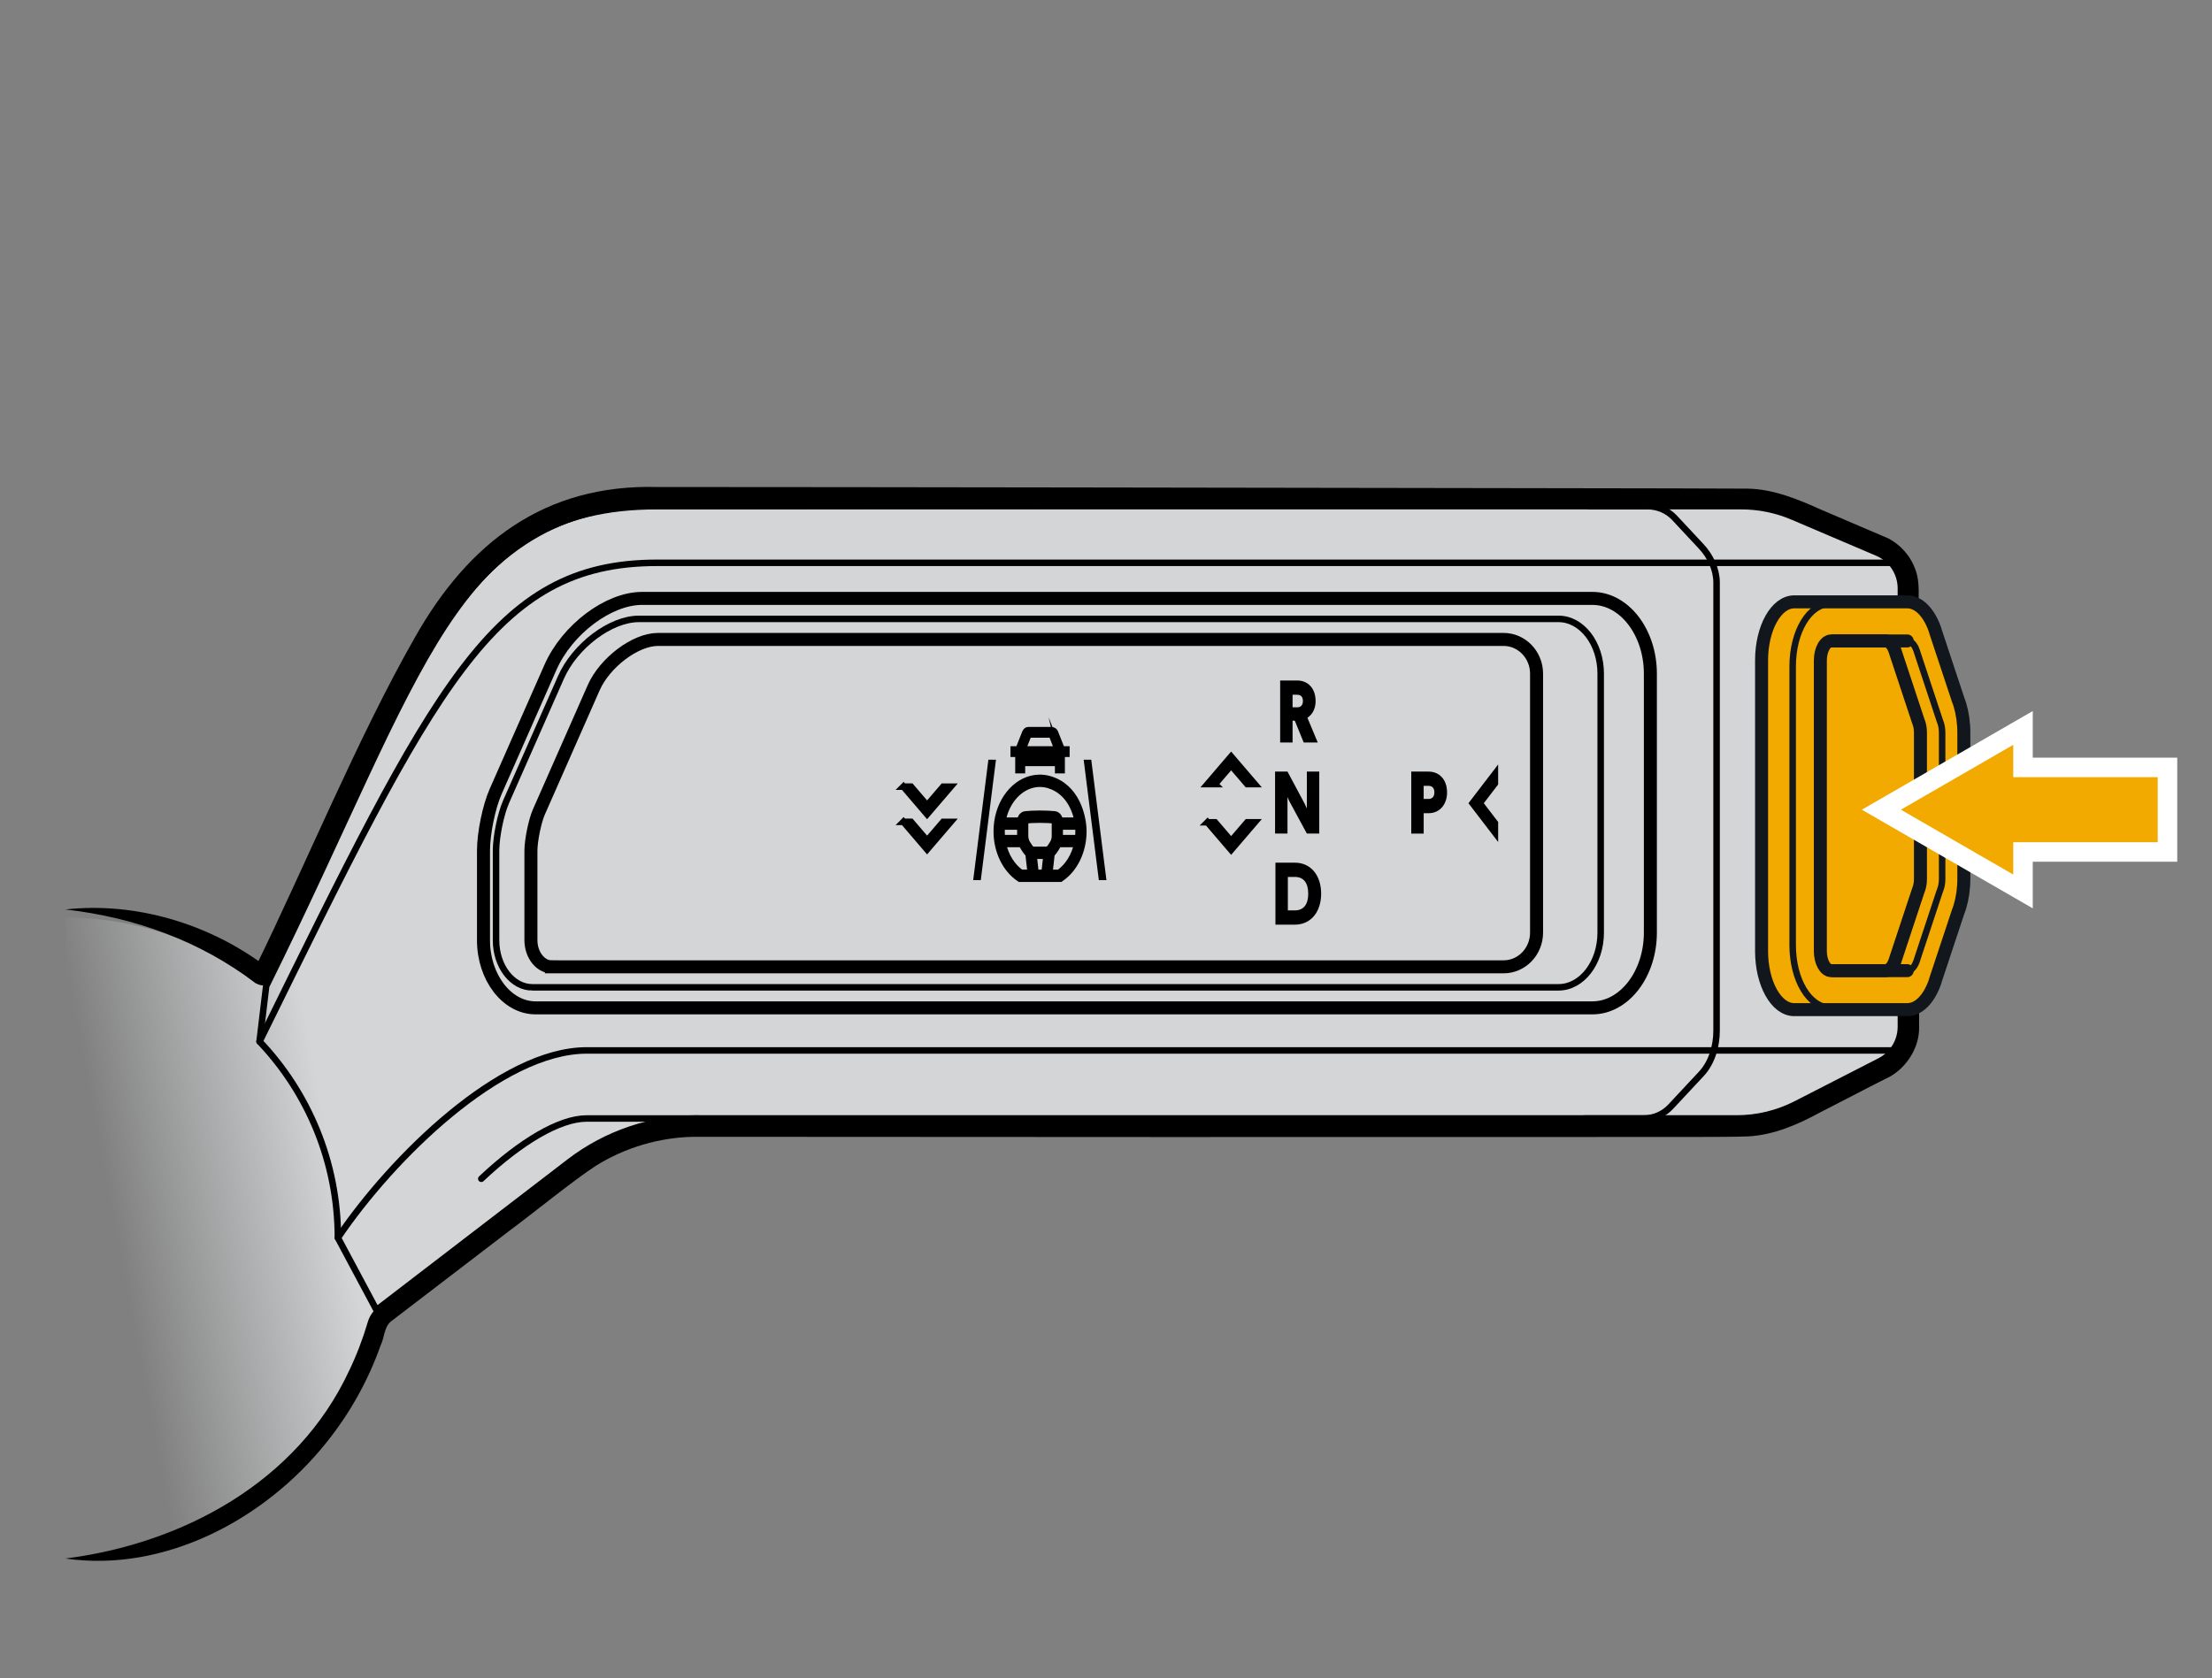 <?xml version="1.0" encoding="UTF-8"?><svg xmlns="http://www.w3.org/2000/svg" width="170" height="129" xmlns:xlink="http://www.w3.org/1999/xlink" viewBox="0 0 170 129"><rect x="0" y="0" width="170" height="129" fill="#808080" stroke="none"/><defs><linearGradient id="uuid-f23215f0-6ec4-45b5-bdac-013c84be57c1" x1="6.649" y1="83.017" x2="23.849" y2="79.78" gradientUnits="userSpaceOnUse"><stop offset="0" stop-color="#d3d5d6" stop-opacity="0"/><stop offset="1" stop-color="#d3d5d6"/></linearGradient></defs><g id="uuid-c79a8f97-c4d4-4282-8039-05037acbaad3"><path d="m5.023,70.54c5.514,0,10.6,1.835,14.679,4.927.348.264.851.145,1.044-.247,11.88-24.123,14.137-36.308,29.749-36.308h83.339c1.354,0,2.693.274,3.938.805l6.508,2.775c1.099.469,1.813,1.549,1.813,2.744v33.692c0,1.119-.626,2.144-1.622,2.654l-6.429,3.296c-1.417.727-2.987,1.106-4.58,1.106H53.613c-3.559,0-7.018,1.174-9.842,3.341l-14.597,11.199c-.384.295-.662.701-.797,1.166-2.95,10.111-12.289,17.499-23.353,17.499" style="fill:url(#uuid-f23215f0-6ec4-45b5-bdac-013c84be57c1); stroke-width:0px;"/><path d="m5.024,69.915c5.388-.602,11.064,1.1,15.42,4.388.355.228-.295-.225-.512-.047-.276.035-.501.484-.409.328l.037-.079c3.891-7.924,7.954-17.848,12.328-25.504,4.114-7.292,9.982-11.801,18.651-11.562,14.167,0,52.353.065,67.006.088l11.168.018,5.615.02c1.948.031,3.877.824,5.582,1.595,0,0,5.182,2.215,5.182,2.215,1,.507,1.784,1.419,2.137,2.483.337.896.199,2.096.228,3.005-.025,5.574.04,16.764.024,22.335.004,2.587.007,7.239.01,9.781.027,1.673-1.126,3.333-2.622,3.974-1.266.632-3.709,1.92-4.966,2.552-1.719.939-3.568,1.744-5.543,1.854-1.85.071-6.514.032-8.437.045-17.945.012-55.027.008-72.576-.013-2.653.04-5.289.816-7.541,2.221-1.646,1.054-5.03,3.809-6.634,4.986,0,0-8.867,6.789-8.867,6.789l-.277.212c-.52.453-.477,1.227-.775,1.825-.956,2.711-2.383,5.256-4.186,7.494-4.715,5.89-12.413,9.99-20.042,8.893,9.072-1.151,17.817-5.912,21.781-14.386.594-1.228,1.071-2.483,1.459-3.793.134-.474.457-.929.85-1.222,0,0,.277-.213.277-.213l8.853-6.807c1.719-1.283,5.005-3.956,6.746-5.086,2.486-1.557,5.394-2.421,8.327-2.471,20.261-.034,57.676-.044,78.188-.018,2.26.057,4.432.01,6.44-1.069,0,0,1.241-.634,1.241-.634l2.486-1.271,2.486-1.271c1.122-.492,1.751-1.455,1.786-2.61.007-2.515.006-7.204.011-9.763-.024-5.56.039-16.775.024-22.335-.052-.622.112-1.958-.146-2.538-.232-.705-.75-1.31-1.411-1.647l-5.083-2.182c-1.683-.742-3.252-1.424-5.076-1.463,0,0-5.552-.001-5.552-.001l-11.168.018c-14.829.027-52.676.085-67.006.088-7.996-.243-13.372,3.981-17.218,10.719-4.351,7.504-8.527,17.509-12.408,25.315,0,0-.037.079-.037.079.069-.104-.186.402-.521.453-.238.173-.864-.193-.745-.146-4.234-3.213-9.235-5.037-14.584-5.642h0Z" style="fill:#000001; stroke-width:0px;"/><path d="m126.837,71.694c0,3.182-2.004,5.785-4.454,5.785H41.162c-2.202,0-4.004-2.34-4.004-5.199v-6.883c0-1.338.419-3.382.931-4.543l4.215-9.554c1.285-2.914,4.453-5.298,7.039-5.298h73.04c2.45,0,4.454,2.603,4.454,5.785v19.907Z" style="fill:none; stroke:#000001; stroke-miterlimit:10;"/><path d="m40.912,75.901c-1.538,0-2.789-1.625-2.789-3.622v-6.883c0-1.072.36-2.828.771-3.759l4.214-9.554c1.077-2.442,3.818-4.505,5.985-4.505h70.686c1.787,0,3.24,1.887,3.24,4.207v19.908c0,2.32-1.453,4.207-3.24,4.207H40.912Z" style="fill:none; stroke:#000001; stroke-miterlimit:10; stroke-width:.5px;"/><path d="m42.377,74.323c-.853,0-1.574-.936-1.574-2.044v-6.883c0-.788.308-2.289.61-2.974l4.214-9.554c.857-1.942,3.207-3.711,4.931-3.711h65.002c1.396,0,2.531,1.18,2.531,2.63v19.908c0,1.45-1.135,2.629-2.531,2.629H42.377Z" style="fill:none; stroke:#000001; stroke-miterlimit:10;"/><path d="m53.613,85.983h-8.522c-2.089,0-5.076,1.783-8.101,4.633" style="fill:none; stroke:#000001; stroke-linecap:round; stroke-linejoin:round; stroke-width:.5px;"/><path d="m20.456,75.809l-.509,4.256c3.729,3.931,6.017,9.242,6.02,15.088l2.967,5.553,14.836-11.383c2.824-2.166,6.283-3.341,9.842-3.341h79.849c1.593,0,3.163-.379,4.58-1.106l6.429-3.296c.996-.51,1.622-1.535,1.622-2.654v-33.692c0-1.195-.713-2.275-1.813-2.744l-6.508-2.775c-1.245-.531-2.585-.805-3.938-.805H50.495c-15.738,0-17.904,12.383-30.039,36.896Z" style="fill:none; stroke:#000001; stroke-linecap:round; stroke-linejoin:round; stroke-width:.5px;"/><path d="m145.386,43.266H50.495c-12.648,0-17.134,9.564-30.548,36.8" style="fill:none; stroke:#000001; stroke-linecap:round; stroke-linejoin:round; stroke-width:.5px;"/><path d="m25.967,95.154c4.158-6.154,12.515-14.403,19.123-14.403h100.331" style="fill:none; stroke:#000001; stroke-linecap:round; stroke-linejoin:round; stroke-width:.5px;"/><path d="m122.133,38.913h4.493c.787,0,1.538.327,2.075.902l2.06,2.208c.68.729,1.164,1.757,1.164,2.753v34.465c0,1.167-.368,2.449-1.164,3.303l-2.368,2.538c-.537.575-1.288.902-2.075.902h-4.546" style="fill:none; stroke:#000001; stroke-linecap:round; stroke-linejoin:round; stroke-width:.5px;"/><path d="m150.929,56.338v11.204c0,.78-.11,1.511-.3,2.151-.04.13-.08.25-.13.37l-1.721,5.192c-.03.13-.08.25-.12.37-.45,1.2-1.21,1.991-2.081,1.991h-8.683c-1.39,0-2.511-2.021-2.511-4.501v-22.347c0-2.481,1.12-4.501,2.511-4.501h8.683c.87,0,1.631.79,2.081,1.991.04.12.09.24.12.37l1.721,5.192c.05.12.09.24.13.37.19.64.3,1.37.3,2.151Z" style="fill:#f2a900; stroke:#12171d; stroke-miterlimit:10;"/><path d="m146.576,74.619h-5.837c-.462,0-.838-.673-.838-1.5v-22.347c0-.827.376-1.5.838-1.5h5.837" style="fill:none; stroke:#12171d; stroke-linecap:round; stroke-linejoin:round;"/><path d="m146.576,49.271c.283,0,.537.244.696.669l.042.113.035.114,1.742,5.264.068.184c.069.228.101.465.101.729v11.204c0,.263-.032.501-.095.708l-.098.277-1.743,5.267-.023.078-.028.068c-.161.429-.415.673-.698.673" style="fill:none; stroke:#12171d; stroke-miterlimit:10; stroke-width:.5px;"/><path d="m140.739,49.271h4.17c.283,0,.537.244.696.669l.042.113.035.114,1.742,5.264.068.184c.069.228.101.465.101.729v11.204c0,.263-.032.501-.095.708l-.098.277-1.743,5.267-.023.078-.028.068c-.161.429-.415.673-.698.673h-4.17" style="fill:none; stroke:#12171d; stroke-miterlimit:10;"/><path d="m140.686,77.465c-1.634,0-2.913-2.119-2.913-4.824v-21.401c0-2.705,1.279-4.824,2.913-4.824" style="fill:none; stroke:#12171d; stroke-linecap:round; stroke-linejoin:round; stroke-width:.5px;"/><path d="m100.194,57.078l-.684-1.675h-.171v1.675h-.954v-4.765h1.296c.877,0,1.428.64,1.428,1.579,0,.565-.231,1.028-.629,1.287l.794,1.9h-1.081Zm-.855-2.703h.342c.281,0,.452-.15.452-.484,0-.34-.171-.483-.452-.483h-.342s0,.967,0,.967Z" style="fill:#000001; stroke-width:0px;"/><path d="m100.437,64.08l-1.34-2.471-.149-.334v2.805h-.954v-4.765h.954l1.334,2.498.154.34v-2.839h.954v4.765h-.954Z" style="fill:#000001; stroke-width:0px;"/><path d="m101.535,68.7c0,1.395-.783,2.383-2.024,2.383h-1.489v-4.765h1.489c1.241,0,2.024.987,2.024,2.383Zm-2.559,1.287h.535c.678,0,1.031-.456,1.031-1.287s-.353-1.287-1.031-1.287h-.535v2.573Z" style="fill:#000001; stroke-width:0px;"/><path d="m111.213,60.915c0,.912-.552,1.6-1.428,1.6h-.37s0,1.566,0,1.566h-.954s0-4.765,0-4.765h1.323c.877,0,1.428.66,1.428,1.6Zm-1.798.504h.37c.281,0,.452-.17.452-.504,0-.34-.171-.504-.452-.504h-.37s0,1.007,0,1.007Z" style="fill:#000001; stroke-width:0px;"/><polygon points="75.961 58.401 76.544 58.401 75.377 67.66 74.793 67.66 75.961 58.401" style="fill:#000001; stroke-width:0px;"/><polygon points="83.866 58.401 83.283 58.401 84.45 67.66 85.034 67.66 83.866 58.401" style="fill:#000001; stroke-width:0px;"/><path d="m79.919,60.248c.229,0,.458.033.678.098,1.765.527,2.153,2.379,2.22,2.743h-1.379c-.016-.252-.179-.46-.387-.481-.244-.024-.639-.051-1.122-.051s-.877.028-1.122.051c-.208.019-.37.227-.387.481h-1.375c.253-1.363,1.121-2.435,2.222-2.75.212-.061.432-.091.652-.091Zm-.005-.45c-.218,0-.436.027-.647.08-1.516.382-2.661,2.045-2.661,4.033,0,1.502.662,2.886,1.727,3.61l.041.028h3.116s.041-.028.041-.028c1.064-.724,1.726-2.107,1.726-3.61,0-1.117-.516-3.454-2.661-4.024-.223-.059-.453-.089-.683-.089Zm-1.133,3.333c0-.039.024-.072.054-.075.238-.022.622-.049,1.094-.049s.855.027,1.093.049c.031.003.056.034.056.075v1.127c0,.222-.062.439-.175.611l-.178.27c-.081.122-.201.194-.329.194h-.934c-.128,0-.248-.07-.329-.194l-.178-.27c-.114-.172-.175-.39-.175-.611v-1.127Zm-1.812.779c0-.125.005-.251.016-.373h1.434v.72c0,.06.004.118.01.176h-1.428c-.021-.172-.031-.345-.031-.523Zm1.498,3.191c-.692-.488-1.188-1.293-1.393-2.22h1.462c.037.096.083.187.138.269l.178.27c.057.087.123.158.198.215l.164,1.444c.001.007.002.013.004.019h-.751s0,.003,0,.003Zm1.821-.076c-.005.043-.035.076-.07.076h-.574c-.035,0-.065-.033-.07-.079l-.141-1.242c.01,0,.021.001.03.001h.934c.011,0,.021-.001.031-.001l-.139,1.245Zm1.108.076h-.751c.001-.006.002-.012.004-.018l.162-1.447c.074-.057.141-.128.197-.215l.178-.27c.054-.084.1-.175.138-.269h1.466c-.206.926-.701,1.73-1.393,2.219Zm.035-2.668c.006-.058.01-.116.01-.176v-.72h1.435c.01.124.017.248.017.373,0,.176-.011.351-.031.523h-1.431Z" style="fill:#000001; stroke:#000001; stroke-miterlimit:10; stroke-width:.5px;"/><path d="m81.594,57.614l-.516-1.296c-.036-.087-.116-.187-.293-.187h-1.772c-.076,0-.168.081-.212.187l-.516,1.296h-.377v.329h.365v1.263h.267s0-.557,0-.557h2.784v.557s.267,0,.267,0v-1.263h.364v-.329h-.361Zm-2.56-1.135l.004-.011s.003-.004.004-.007h1.741c.041,0,.057.01.057.008l.444,1.146h-2.691l.44-1.136Z" style="fill:#000001; stroke:#000001; stroke-miterlimit:10; stroke-width:.5px;"/><path d="m69.433,60.472l1.817,2.121,1.817-2.119h-.579s-1.238,1.441-1.238,1.441l-1.236-1.443h-.581Z" style="fill:#000001; stroke:#000001; stroke-miterlimit:10; stroke-width:.5px;"/><path d="m93.38,60.28l1.236-1.443,1.238,1.441h.579s-1.817-2.119-1.817-2.119l-1.817,2.121h.581Z" style="fill:#000001; stroke:#000001; stroke-miterlimit:10; stroke-width:.5px;"/><path d="m114.889,63.274l-1.169-1.526,1.168-1.528v-.715s-1.717,2.243-1.717,2.243l1.718,2.243v-.717Z" style="fill:#000001; stroke:#000001; stroke-miterlimit:10; stroke-width:.5px;"/><path d="m92.8,63.212l1.817,2.121,1.817-2.119h-.579s-1.238,1.441-1.238,1.441l-1.236-1.443h-.581Z" style="fill:#000001; stroke:#000001; stroke-miterlimit:10; stroke-width:.5px;"/><path d="m69.433,63.178l1.817,2.121,1.817-2.119h-.579s-1.238,1.441-1.238,1.441l-1.236-1.443h-.581Z" style="fill:#000001; stroke:#000001; stroke-miterlimit:10; stroke-width:.5px;"/></g><g id="uuid-7ac61e56-3ab5-49a2-9e88-72de9180e3d2"><line x1="165.829" y1="62.245" x2="146.09" y2="62.245" style="fill:none; stroke:#fff; stroke-width:3px;"/><rect x="153.266" y="59.745" width="12.563" height="5" style="fill:none; stroke:#fff; stroke-width:3px;"/><polygon points="154.725 57.259 146.09 62.245 154.725 67.231 154.725 57.259" style="fill:none; stroke:#fff; stroke-width:3px;"/><line x1="165.829" y1="62.245" x2="153.266" y2="62.245" style="fill:none; stroke:#f2a900; stroke-miterlimit:10; stroke-width:5px;"/><polygon points="154.725 57.259 146.09 62.245 154.725 67.231 154.725 57.259" style="fill:#f2a900; stroke-width:0px;"/></g></svg>